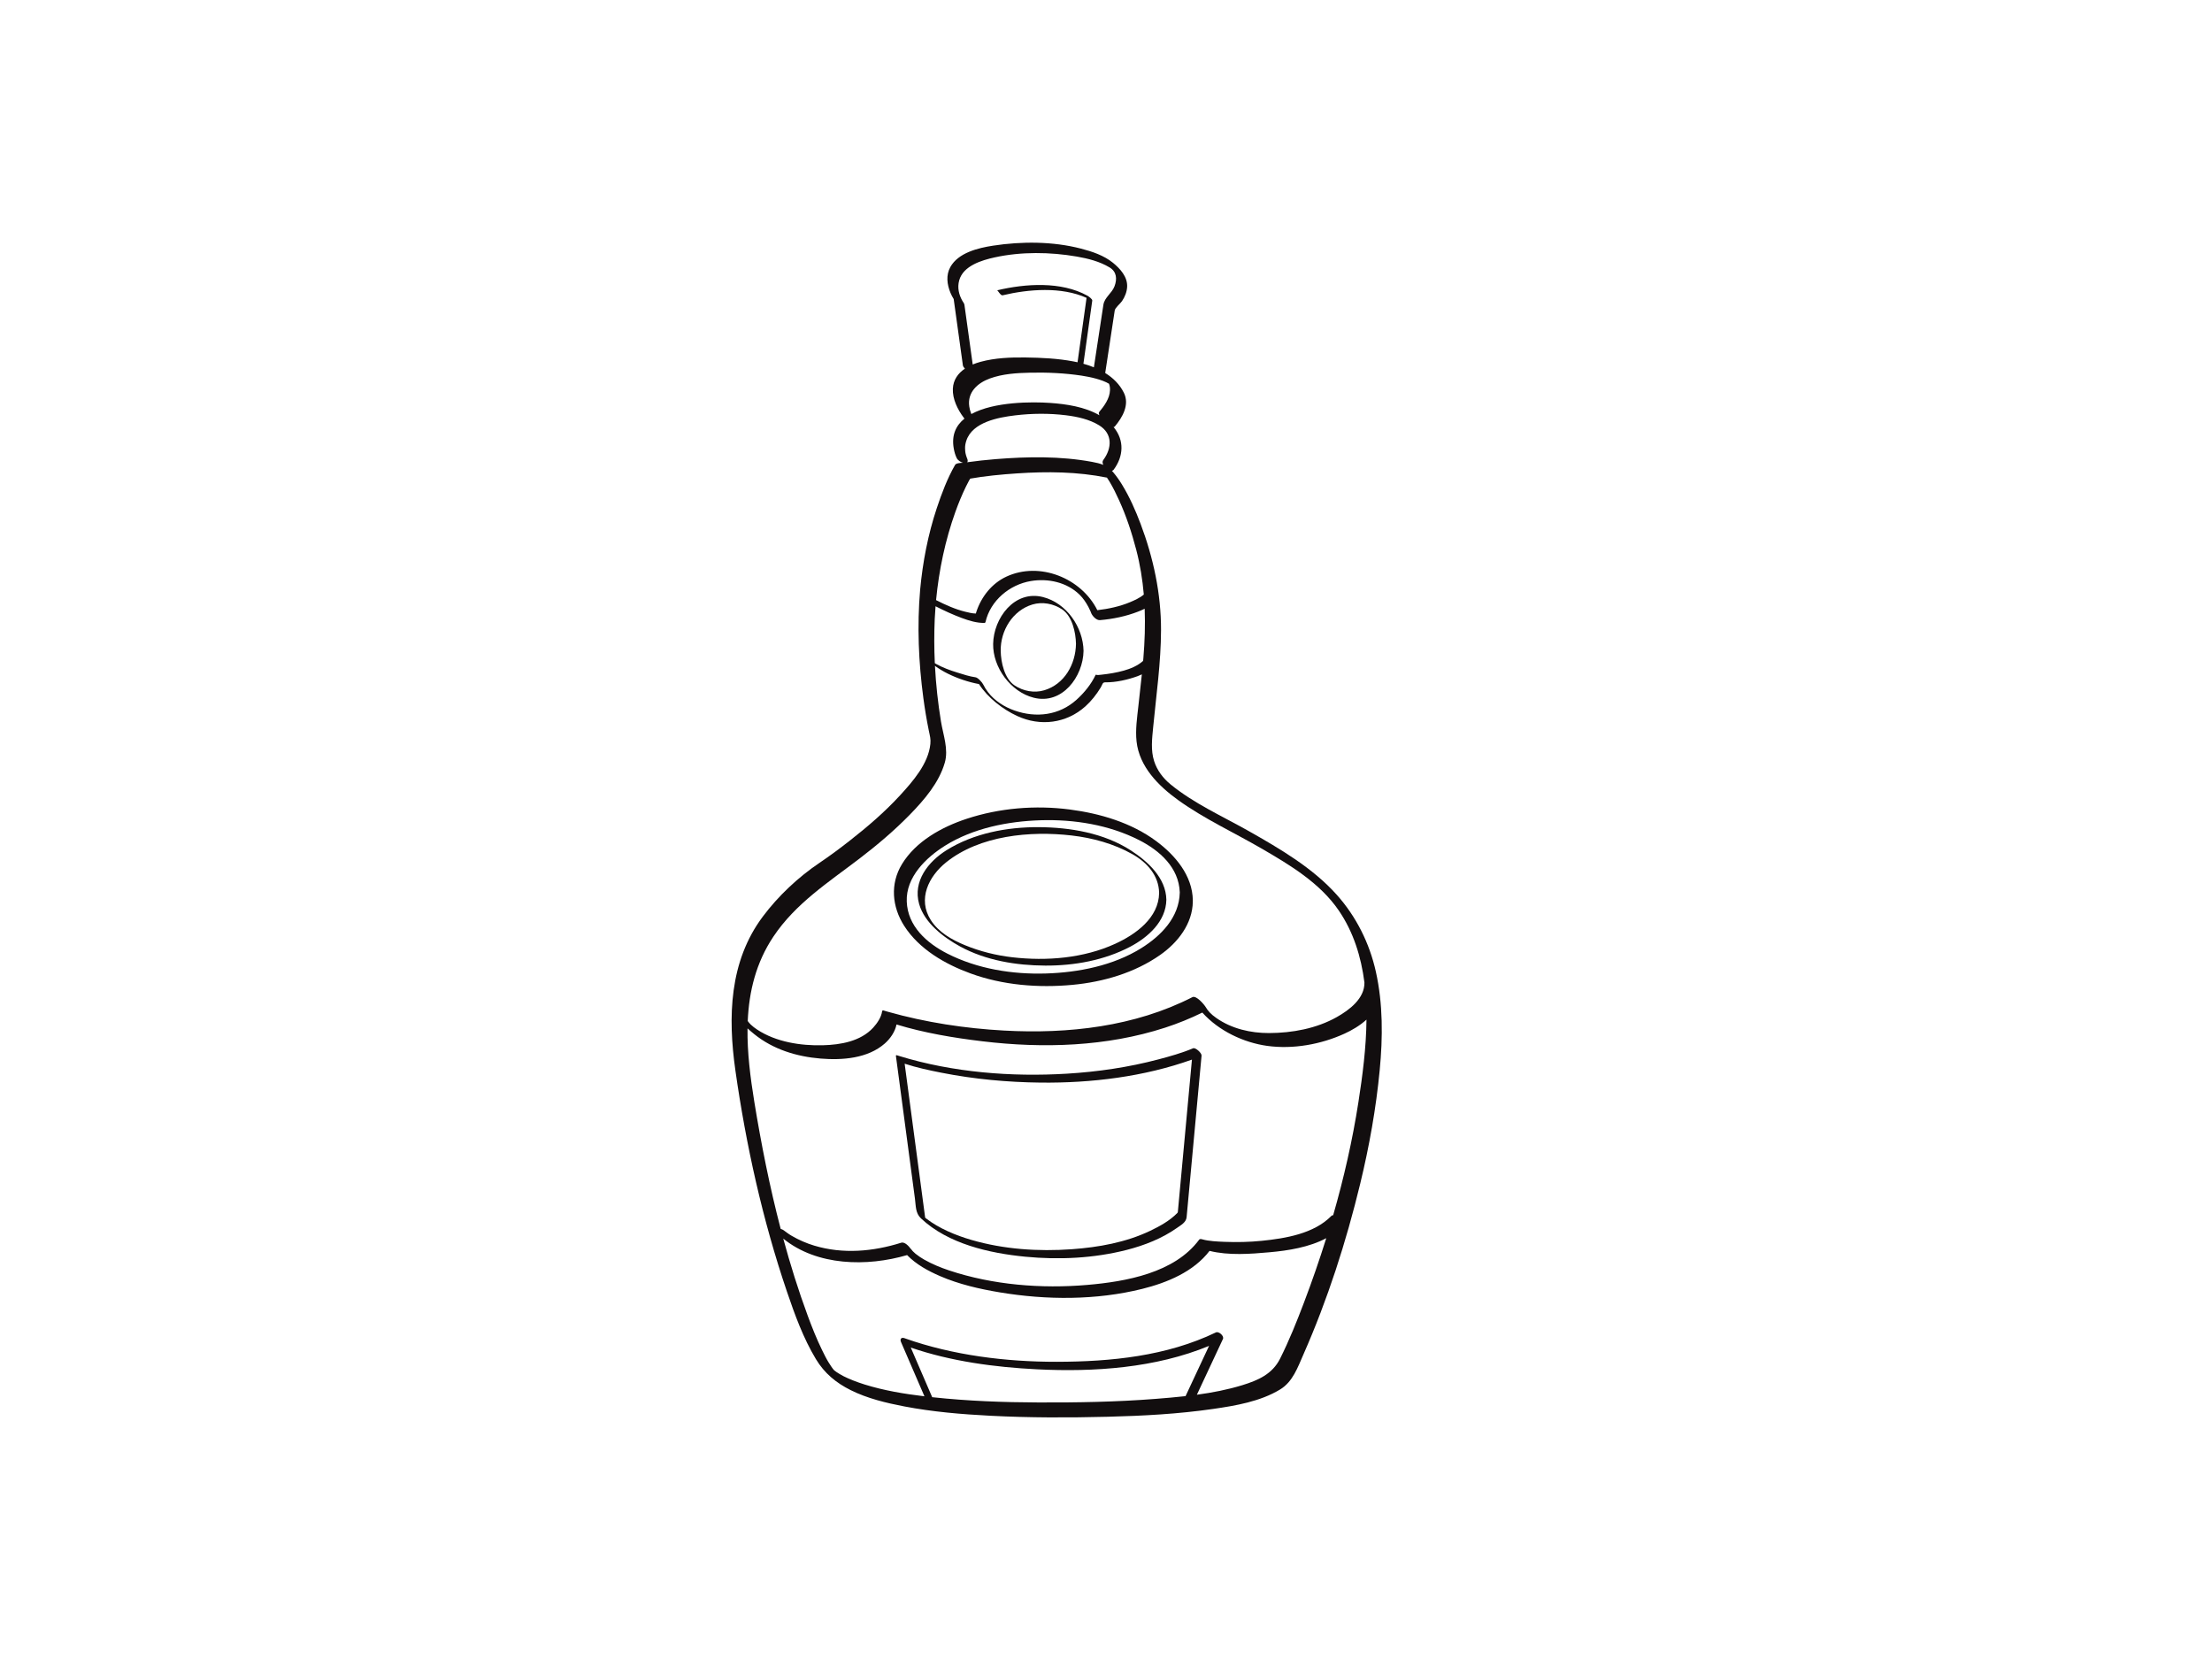 <?xml version="1.0" encoding="utf-8"?>
<!-- Generator: Adobe Illustrator 17.0.0, SVG Export Plug-In . SVG Version: 6.00 Build 0)  -->
<!DOCTYPE svg PUBLIC "-//W3C//DTD SVG 1.1//EN" "http://www.w3.org/Graphics/SVG/1.1/DTD/svg11.dtd">
<svg version="1.1" id="Layer_1" xmlns="http://www.w3.org/2000/svg" xmlns:xlink="http://www.w3.org/1999/xlink" x="0px" y="0px"
	 width="800px" height="600px" viewBox="0 0 800 600" enable-background="new 0 0 800 600" xml:space="preserve">
<g>
	<path fill="#120E0F" d="M497.596,351.415c-2.3-10.324-7.108-19.948-14.167-27.837c-8.671-9.691-20.506-16.611-31.711-22.956
		c-9.514-5.388-19.867-9.977-28.374-16.945c-2.713-2.222-4.871-5.063-5.942-8.42c-1.253-3.926-0.742-8.106-0.355-12.129
		c1.129-11.747,2.821-23.42,2.856-35.247c0.039-13.144-2.773-26.171-7.397-38.439c-1.84-4.884-3.971-9.683-6.692-14.146
		c-0.952-1.561-1.993-3.046-3.169-4.449c-0.171-0.204-0.344-0.392-0.517-0.572c0.252-0.044,0.475-0.167,0.642-0.393
		c3.568-4.811,3.949-10.57,0.053-15.338c-0.033-0.04-0.068-0.078-0.101-0.118c0.193,0.008,0.35-0.038,0.449-0.157
		c2.795-3.328,5.448-7.894,3.287-12.236c-1.526-3.065-3.925-5.383-6.741-7.133c0.751-4.936,1.501-9.872,2.252-14.808
		c0.393-2.585,0.787-5.171,1.18-7.756c0.166-1.089,1.975-2.441,2.644-3.433c1.034-1.533,1.765-3.331,1.855-5.187
		c0.176-3.595-2.534-6.567-5.126-8.674c-3.288-2.673-7.536-4.081-11.575-5.13c-10.163-2.637-21.441-2.651-31.766-1.069
		c-5.395,0.827-12.577,2.529-15.476,7.739c-1.634,2.936-1.192,6.304,0.032,9.292c0.323,0.788,0.731,1.548,1.18,2.274
		c0.12,0.87,0.241,1.739,0.362,2.609c0.919,6.627,1.839,13.254,2.758,19.881c0.07,0.504,0.14,1.007,0.209,1.51
		c0.046,0.329,0.33,0.754,0.726,1.177c-2.435,1.646-4.211,3.999-4.355,7.285c-0.161,3.675,1.718,7.495,3.88,10.375
		c0.1,0.134,0.21,0.27,0.321,0.406c-3.056,2.474-4.733,5.939-3.884,10.764c0.213,1.211,0.525,2.39,1.069,3.499
		c0.401,0.817,1.383,1.462,2.271,1.707c-0.917,0.064-2.472,0.112-2.852,0.775c-2.816,4.918-4.863,10.347-6.643,15.708
		c-3.162,9.52-5.064,19.437-5.994,29.415c-1.136,13.099-0.567,26.284,1.174,39.305c0.522,3.9,1.171,7.786,1.958,11.642
		c0.414,2.026,0.747,3.04,0.565,4.855c-0.713,7.129-6.334,13.536-10.959,18.578c-5.579,6.081-11.906,11.481-18.398,16.558
		c-3.483,2.724-7.043,5.37-10.712,7.841c-7.734,5.207-14.97,12.014-20.551,19.479c-12.143,16.242-12.641,36.317-9.891,55.65
		c3.847,27.038,9.844,54.085,18.638,79.961c2.833,8.337,5.915,16.834,10.475,24.407c3.087,5.126,7.279,8.577,12.588,11.226
		c6.039,3.013,12.811,4.627,19.4,5.893c10.251,1.968,20.711,2.832,31.123,3.373c14.117,0.733,28.282,0.721,42.41,0.363
		c12.746-0.322,25.538-1,38.167-2.83c8.165-1.183,17.027-2.692,24.194-7.036c4.604-2.791,6.37-7.988,8.446-12.693
		c8.746-19.826,15.438-40.678,20.53-61.722c3.27-13.513,5.729-27.238,7.051-41.082C500.129,375.167,500.198,363.099,497.596,351.415
		z M352.82,244.954c-2.245-0.311-4.465-1.057-6.62-1.724c-2.655-0.822-5.23-1.757-7.663-3.114c-0.151-0.084-0.297-0.181-0.447-0.27
		c-0.25-5.324-0.265-10.659-0.032-15.983c0.067-1.535,0.175-3.067,0.295-4.599c3.078,1.571,6.233,3.025,9.458,4.228
		c2.582,0.963,5.504,1.869,8.298,1.793c0.186-0.037,0.291-0.149,0.315-0.337c1.793-7.782,8.728-13.525,16.406-14.806
		c6.253-1.042,13.022,0.441,17.616,4.937c1.305,1.277,2.354,2.856,3.21,4.46c0.273,0.512,0.52,1.039,0.749,1.572
		c0.085,0.197,0.114,0.26,0.123,0.277c-0.003-0.003-0.001,0.014,0.043,0.146c0.385,1.145,1.903,2.855,3.245,2.743
		c4.67-0.389,9.434-1.38,13.799-3.083c0.753-0.294,1.567-0.636,2.375-1.033c0.233,5.904,0.028,11.844-0.469,17.854
		c-0.027,0.33-0.062,0.66-0.09,0.989c-1.917,1.776-4.631,2.87-6.972,3.526c-2.581,0.724-5.326,1.177-7.991,1.465
		c-0.642,0.069-1.463,0.219-2.104,0.036c-0.032,0-0.064,0-0.096,0c-1.606,3.439-4.155,6.553-6.959,9.071
		c-6.264,5.625-14.572,6.61-22.397,3.862c-3.666-1.288-7.155-3.498-9.547-6.586c-0.684-0.883-1.288-1.83-1.772-2.837
		C355.232,246.788,353.687,245.074,352.82,244.954z M349.666,165.536c-0.002-0.004-0.003-0.006-0.005-0.009
		c-0.01-0.028-0.021-0.057-0.034-0.094c-0.185-0.496-0.323-1.007-0.437-1.524c-0.008-0.035-0.056-0.278-0.104-0.712
		c-0.044-0.391-0.056-0.784-0.058-1.177c-0.003-0.913,0.174-1.776,0.459-2.644c2.218-6.756,11.642-8.423,17.612-9.147
		c6.058-0.734,12.352-0.794,18.411-0.042c4.116,0.511,8.459,1.449,12.032,3.651c4.86,2.995,4.671,8.221,1.469,12.539
		c-0.368,0.496-0.299,1.137,0.01,1.756c-1.204-0.508-2.526-0.803-4.041-1.084c-11.427-2.119-23.323-1.929-34.865-1.003
		c-3.449,0.277-6.89,0.658-10.318,1.13C350.052,166.882,350.069,166.357,349.666,165.536z M401.439,138.996
		c0.022,0.017,0.04,0.032,0.067,0.053c-0.029-0.023-0.049-0.038-0.075-0.057C401.434,138.993,401.437,138.995,401.439,138.996z
		 M349.816,117.562c-0.334-2.411-0.669-4.822-1.004-7.233c-0.059-0.429-0.274-0.802-0.517-1.156
		c-0.059-0.086-0.116-0.175-0.172-0.263c-0.024-0.037-0.043-0.068-0.059-0.093c-0.006-0.011-0.011-0.02-0.019-0.034
		c-1.214-2.16-1.893-4.698-1.129-7.421c1.48-5.271,8.172-7.256,12.821-8.275c9.583-2.101,20.067-1.971,29.704-0.3
		c4.076,0.707,8.269,1.774,11.845,3.92c2.563,1.538,2.794,4.149,1.801,6.804c-0.967,2.584-3.62,4.022-4.03,6.715
		c-0.417,2.74-0.833,5.48-1.25,8.221c-0.73,4.797-1.46,9.595-2.189,14.392c-1.24-0.503-2.51-0.928-3.788-1.284
		c1.066-7.617,2.133-15.234,3.199-22.852c0.076-0.54-1.34-1.537-1.746-1.761c-9.499-5.245-22.383-4.394-32.654-1.951
		c0.2-0.047,1.279,1.972,1.945,1.814c9.439-2.245,21.253-3.192,30.394,0.917c-1.087,7.766-2.174,15.532-3.261,23.298
		c-0.484-0.108-0.966-0.208-1.446-0.299c-5.71-1.079-11.549-1.364-17.348-1.437c-5.446-0.069-10.986,0.143-16.271,1.57
		c-0.96,0.259-1.921,0.581-2.848,0.97C351.135,127.071,350.476,122.316,349.816,117.562z M351.173,149.39
		c-0.325-0.859-0.491-1.495-0.623-2.37c-0.765-5.092,2.946-8.487,7.412-10.125c4.63-1.699,9.764-2.009,14.646-2.113
		c6.176-0.132,12.431,0.151,18.544,1.067c3.225,0.484,7.444,1.446,9.931,2.933c0.316,0.762,0.391,1.532,0.359,2.383
		c-0.111,2.959-2.085,5.666-3.913,7.842c-0.221,0.263-0.148,0.69,0.109,1.19c-5.301-3.081-12.006-4.068-17.863-4.476
		c-6.431-0.447-20.219-0.489-28.458,4.017C351.27,149.621,351.218,149.507,351.173,149.39z M345.556,185.044
		c1.098-3.062,2.343-6.072,3.761-8.999c0.375-0.773,0.766-1.538,1.175-2.294c0.29-0.536,0.652-0.7,0.1-0.603
		c5.698-1.005,11.498-1.553,17.266-1.942c10.805-0.729,21.831-0.621,32.481,1.528c0.344,0.499,0.676,1.008,0.985,1.527
		c1.285,2.16,2.388,4.428,3.429,6.714c2.606,5.72,4.577,11.723,6.166,17.799c1.416,5.414,2.289,10.825,2.752,16.258
		c-1.458,1.232-3.374,2.085-5.016,2.771c-3.673,1.533-7.779,2.415-11.787,2.88c-5.788-11.607-20.852-17.708-32.87-12.15
		c-5.29,2.446-9.106,7.303-10.9,12.778c-0.063,0.192-0.118,0.387-0.173,0.582c-1.272-0.011-2.589-0.35-3.81-0.648
		c-3.63-0.884-7.181-2.476-10.576-4.206C339.596,206.134,341.854,195.365,345.556,185.044z M279.692,338.762
		c8.014-12.016,19.935-19.67,31.163-28.248c6.438-4.918,12.647-10.181,18.304-15.987c5.157-5.293,10.444-11.446,12.536-18.688
		c1.411-4.886-0.581-10.051-1.376-14.888c-1.094-6.661-1.826-13.386-2.179-20.13c1.465,1.068,3.029,2.002,4.662,2.815
		c3.375,1.681,7.421,3.063,11.256,3.764c3.23,4.998,8.59,9.114,13.766,11.524c8.402,3.911,17.851,2.71,24.727-3.464
		c2.173-1.951,3.999-4.3,5.519-6.785c0.647-1.057,0.621-1.923,1.645-1.906c3.831,0.062,8.174-0.939,11.728-2.228
		c0.496-0.18,1.008-0.396,1.521-0.644c-0.393,3.81-0.835,7.615-1.253,11.421c-0.463,4.211-1.124,8.592-0.663,12.829
		c0.995,9.135,7.91,16.068,15.019,21.191c9.433,6.797,20.146,11.709,30.178,17.53c10.269,5.959,21.135,12.456,27.951,22.445
		c5.311,7.784,8.072,16.7,9.266,26.01c0.11,5.79-5.447,9.952-9.993,12.515c-7.361,4.15-16.121,5.753-24.49,5.779
		c-6.702,0.021-13.544-1.568-19.086-5.448c-2.046-1.433-3.043-2.611-3.812-3.906c-0.582-0.98-3.424-4.351-4.827-3.634
		c-20.913,10.686-44.896,13.353-68.086,12.088c-14.144-0.772-28.403-2.941-42.049-6.802c-0.457-0.13-0.914-0.26-1.368-0.402
		c-0.352-0.11-0.673-0.174-0.731,0.264c-0.279,2.089-1.76,4.299-3.226,5.895c-4.552,4.953-11.784,6.188-18.184,6.359
		c-8.028,0.214-16.927-1.163-23.759-5.656c-1.036-0.681-1.564-1.129-2.122-1.643c-0.192-0.178-0.285-0.26-0.327-0.296
		c0.006-0.001-0.035-0.057-0.281-0.321c-0.106-0.114-0.172-0.183-0.215-0.228c-0.011-0.02-0.064-0.091-0.209-0.271
		c-0.09-0.112-0.178-0.225-0.265-0.34c-0.002-0.003-0.003-0.004-0.005-0.007C270.899,358.589,273.394,348.204,279.692,338.762z
		 M301.959,495.804C301.994,495.833,301.989,495.829,301.959,495.804L301.959,495.804z M375.509,507.218
		c-12.746-0.049-25.515-0.515-38.192-1.886c-0.058-0.006-0.117-0.013-0.175-0.019c-2.582-5.982-5.163-11.964-7.745-17.946
		c14.533,4.997,30.413,7.103,45.633,7.865c20.714,1.038,42.859-0.467,62.243-8.472c-2.833,6.057-5.667,12.113-8.5,18.17
		c-3.651,0.408-7.305,0.718-10.924,1.001C403.772,507.031,389.623,507.272,375.509,507.218z M462.953,491.389
		c-2.784,5.556-7.913,7.815-13.662,9.582c-5.332,1.639-10.855,2.697-16.424,3.453c3.143-6.72,6.287-13.44,9.431-20.16
		c0.511-1.093-1.516-2.875-2.549-2.377c-17.836,8.586-37.957,10.59-57.519,10.626c-18.276,0.033-37.548-2.325-54.877-8.458
		c-0.072-0.025-0.144-0.051-0.215-0.077c-1.143-0.421-1.75,0.274-1.277,1.369c2.826,6.549,5.652,13.098,8.479,19.647
		c-7.305-0.871-14.653-2.091-21.668-4.279c-1.413-0.44-2.809-0.937-4.186-1.478c-0.626-0.246-1.244-0.51-1.859-0.782
		c-0.633-0.28-1.337-0.623-1.55-0.734c-0.511-0.266-1.012-0.551-1.508-0.844c-0.166-0.098-0.951-0.614-1.047-0.667
		c-0.257-0.183-0.51-0.372-0.758-0.567c-0.047-0.04-0.094-0.079-0.131-0.113c-0.042-0.052-0.106-0.127-0.202-0.238
		c-0.037-0.042-0.172-0.215-0.264-0.331c-0.147-0.198-0.291-0.398-0.433-0.599c-0.392-0.557-0.754-1.134-1.111-1.715
		c-0.787-1.28-1.61-2.94-2.324-4.402c-1.958-4.015-3.614-8.177-5.161-12.364c-3.376-9.141-6.299-18.477-8.864-27.924
		c12.235,9.943,30.294,10.199,44.795,5.962c3.299,3.388,7.557,5.713,11.9,7.594c6.885,2.981,14.342,4.683,21.719,5.905
		c16.819,2.787,34.8,2.861,51.405-1.273c8.969-2.233,18.585-6.18,24.355-13.747c6.899,1.723,14.818,1.118,21.751,0.494
		c6.65-0.598,14.275-1.783,20.462-5.091c-2.457,7.857-5.158,15.633-8.068,23.306C468.991,477.968,466.244,484.823,462.953,491.389z
		 M491.293,398.585c-2.145,13.795-5.261,27.462-9.134,40.911c-0.252,0.004-0.474,0.079-0.643,0.252
		c-6.319,6.45-16.591,8.132-25.179,9.008c-4.442,0.453-8.926,0.546-13.386,0.375c-2.602-0.1-5.789-0.243-8.066-0.891
		c-0.316-0.09-0.925-0.258-1.182,0.091c-8.897,12.072-26.552,15.181-40.496,16.379c-16.529,1.42-34.15,0.023-49.943-5.242
		c-3.107-1.036-6.135-2.288-8.991-3.898c-1.117-0.63-2.141-1.333-3.161-2.137c0.047,0.037-0.84-0.763-1.134-1.056
		c0.375,0.375-0.865-1.089-0.603-0.722c-0.631-0.885-2.139-2.616-3.445-2.205c-10.198,3.212-21.102,4.166-31.444,1.05
		c-2.845-0.857-5.57-2.041-8.136-3.537c-0.682-0.398-0.928-0.554-1.785-1.173c-0.31-0.224-1.28-1.044-0.233-0.15
		c-0.368-0.314-1.239-1.045-1.987-1.191c-3.967-15.177-7.036-30.617-9.544-45.997c-1.429-8.766-2.57-17.726-2.449-26.524
		c0.803,0.738,1.627,1.438,2.445,2.098c6.843,5.521,15.31,8.103,23.978,8.82c7.826,0.648,17.066-0.02,23.243-5.465
		c1.946-1.716,3.713-4.232,4.217-6.861c10.073,3.069,20.677,4.837,31.1,6.084c21.988,2.631,44.844,1.943,66.036-4.93
		c4.614-1.497,9.113-3.328,13.467-5.462c5.952,6.647,15.002,10.894,23.51,12.055c9.322,1.272,19.379-0.54,27.9-4.425
		c2.615-1.192,5.573-2.893,7.956-5.076C494.115,378.955,492.753,389.196,491.293,398.585z"/>
	<path fill="#120E0F" d="M351.005,352.053c11.706,4.271,24.525,5.288,36.863,4.132c11.165-1.046,22.472-4.338,31.726-10.818
		c6.364-4.457,11.7-11.241,11.806-19.303c0.001-0.061-0.011-0.119-0.015-0.179c0.011-0.082,0.019-0.169,0.018-0.267
		c-0.118-8.946-6.362-16.305-13.204-21.389c-9.009-6.693-20.311-10.033-31.311-11.464c-12.414-1.616-25.438-0.552-37.335,3.379
		c-8.96,2.96-18.281,8.094-23.333,16.358c-4.36,7.133-3.622,15.454,0.796,22.355C332.432,343.314,341.794,348.692,351.005,352.053z
		 M341.869,305.807c10.118-6.308,22.678-8.788,34.441-9.153c12.144-0.377,24.798,1.642,35.695,7.193
		c7.448,3.794,14.318,9.914,14.669,18.794c0.001,0.07,0.002,0.14,0.003,0.211c-0.208,8.919-6.756,15.596-13.931,20.069
		c-10.118,6.308-22.679,8.787-34.443,9.153c-12.144,0.377-24.796-1.642-35.693-7.192c-7.448-3.794-14.319-9.914-14.67-18.795
		C327.59,317.2,334.936,310.129,341.869,305.807z"/>
	<path fill="#120E0F" d="M347.25,342.31c9.314,5.076,20.304,6.858,30.797,6.91c10.502,0.052,21.367-1.909,30.717-6.833
		c6.448-3.396,12.933-9.161,13.064-16.982c-0.132-7.878-6.689-13.855-12.845-17.841c-9.711-6.289-21.996-8.355-33.369-8.412
		c-11.413-0.056-23.503,2.215-33.288,8.335c-6.656,4.163-12.252,11.259-9.905,19.476C334.377,333.812,341.298,339.066,347.25,342.31
		z M342.176,311.879c12.164-9.767,30.446-11.44,45.345-9.721c7.644,0.882,15.311,2.98,22.037,6.774
		c5.287,2.982,9.549,7.688,9.655,14.034c-0.15,9.013-8.44,14.953-15.863,18.358c-11.446,5.25-24.834,6.317-37.211,4.889
		c-5.884-0.679-11.697-2.119-17.174-4.379c-4.738-1.955-9.527-4.663-12.337-9.079C331.803,325.17,335.85,316.959,342.176,311.879z"
		/>
	<path fill="#120E0F" d="M373.859,252.34c10.342,2.621,17.861-7.659,18.02-16.929c-0.147-8.554-6.122-17.312-14.675-19.48
		c-10.341-2.62-17.861,7.659-18.019,16.928C359.038,241.373,365.512,250.225,373.859,252.34z M373.384,218.628
		c3.593-1.081,7.629-0.314,10.719,1.742c3.698,2.46,4.969,8.381,5.04,12.49c-0.126,7.351-4.13,14.576-11.464,16.783
		c-3.593,1.081-7.628,0.315-10.719-1.742c-3.697-2.46-4.969-8.381-5.04-12.49C361.795,228.099,366.227,220.782,373.384,218.628z"/>
	<path fill="#120E0F" d="M431.499,379.128c-4.029,1.704-8.318,2.899-12.537,4.015c-10.823,2.864-21.964,4.494-33.131,5.169
		c-20.032,1.211-41.222-0.445-60.5-6.361c-0.285-0.087-0.57-0.176-0.853-0.272c-0.157-0.053-0.262-0.058-0.33-0.03
		c-0.095,0.016-0.15,0.079-0.131,0.22c1.425,10.693,2.85,21.385,4.275,32.078c0.871,6.531,1.741,13.062,2.612,19.593
		c0.349,2.621,0.158,5.198,2.167,7.093c9.824,9.263,24.813,12.621,37.761,13.878c12.18,1.183,24.829,0.571,36.707-2.474
		c6.385-1.637,12.742-4.134,18.151-7.956c1.459-1.031,3.29-2.004,3.462-3.865c0.447-4.828,0.894-9.657,1.341-14.486
		c1.251-13.514,2.501-27.029,3.752-40.543c0.106-1.139,0.211-2.279,0.317-3.418C434.645,380.863,432.385,378.753,431.499,379.128z
		 M333.801,439.704C333.666,439.575,333.666,439.567,333.801,439.704L333.801,439.704z M428.528,410.82
		c-0.634,6.848-1.267,13.695-1.901,20.543c-0.184,1.988-0.368,3.976-0.552,5.964c-0.074,0.8-0.033,1.12-0.275,1.367
		c-2.712,2.775-6.305,4.769-9.766,6.425c-8.816,4.217-18.708,5.983-28.385,6.679c-12.115,0.871-24.597,0.047-36.294-3.355
		c-5.7-1.658-11.747-4.177-16.322-7.7c-0.146-0.112-0.287-0.231-0.431-0.347c-2.474-18.565-4.949-37.13-7.423-55.695
		c4.342,1.424,8.867,2.387,13.339,3.27c11.796,2.329,23.828,3.434,35.845,3.568c18.287,0.204,37.379-2.108,54.72-8.318
		C430.231,392.421,429.38,401.62,428.528,410.82z"/>
</g>
</svg>
